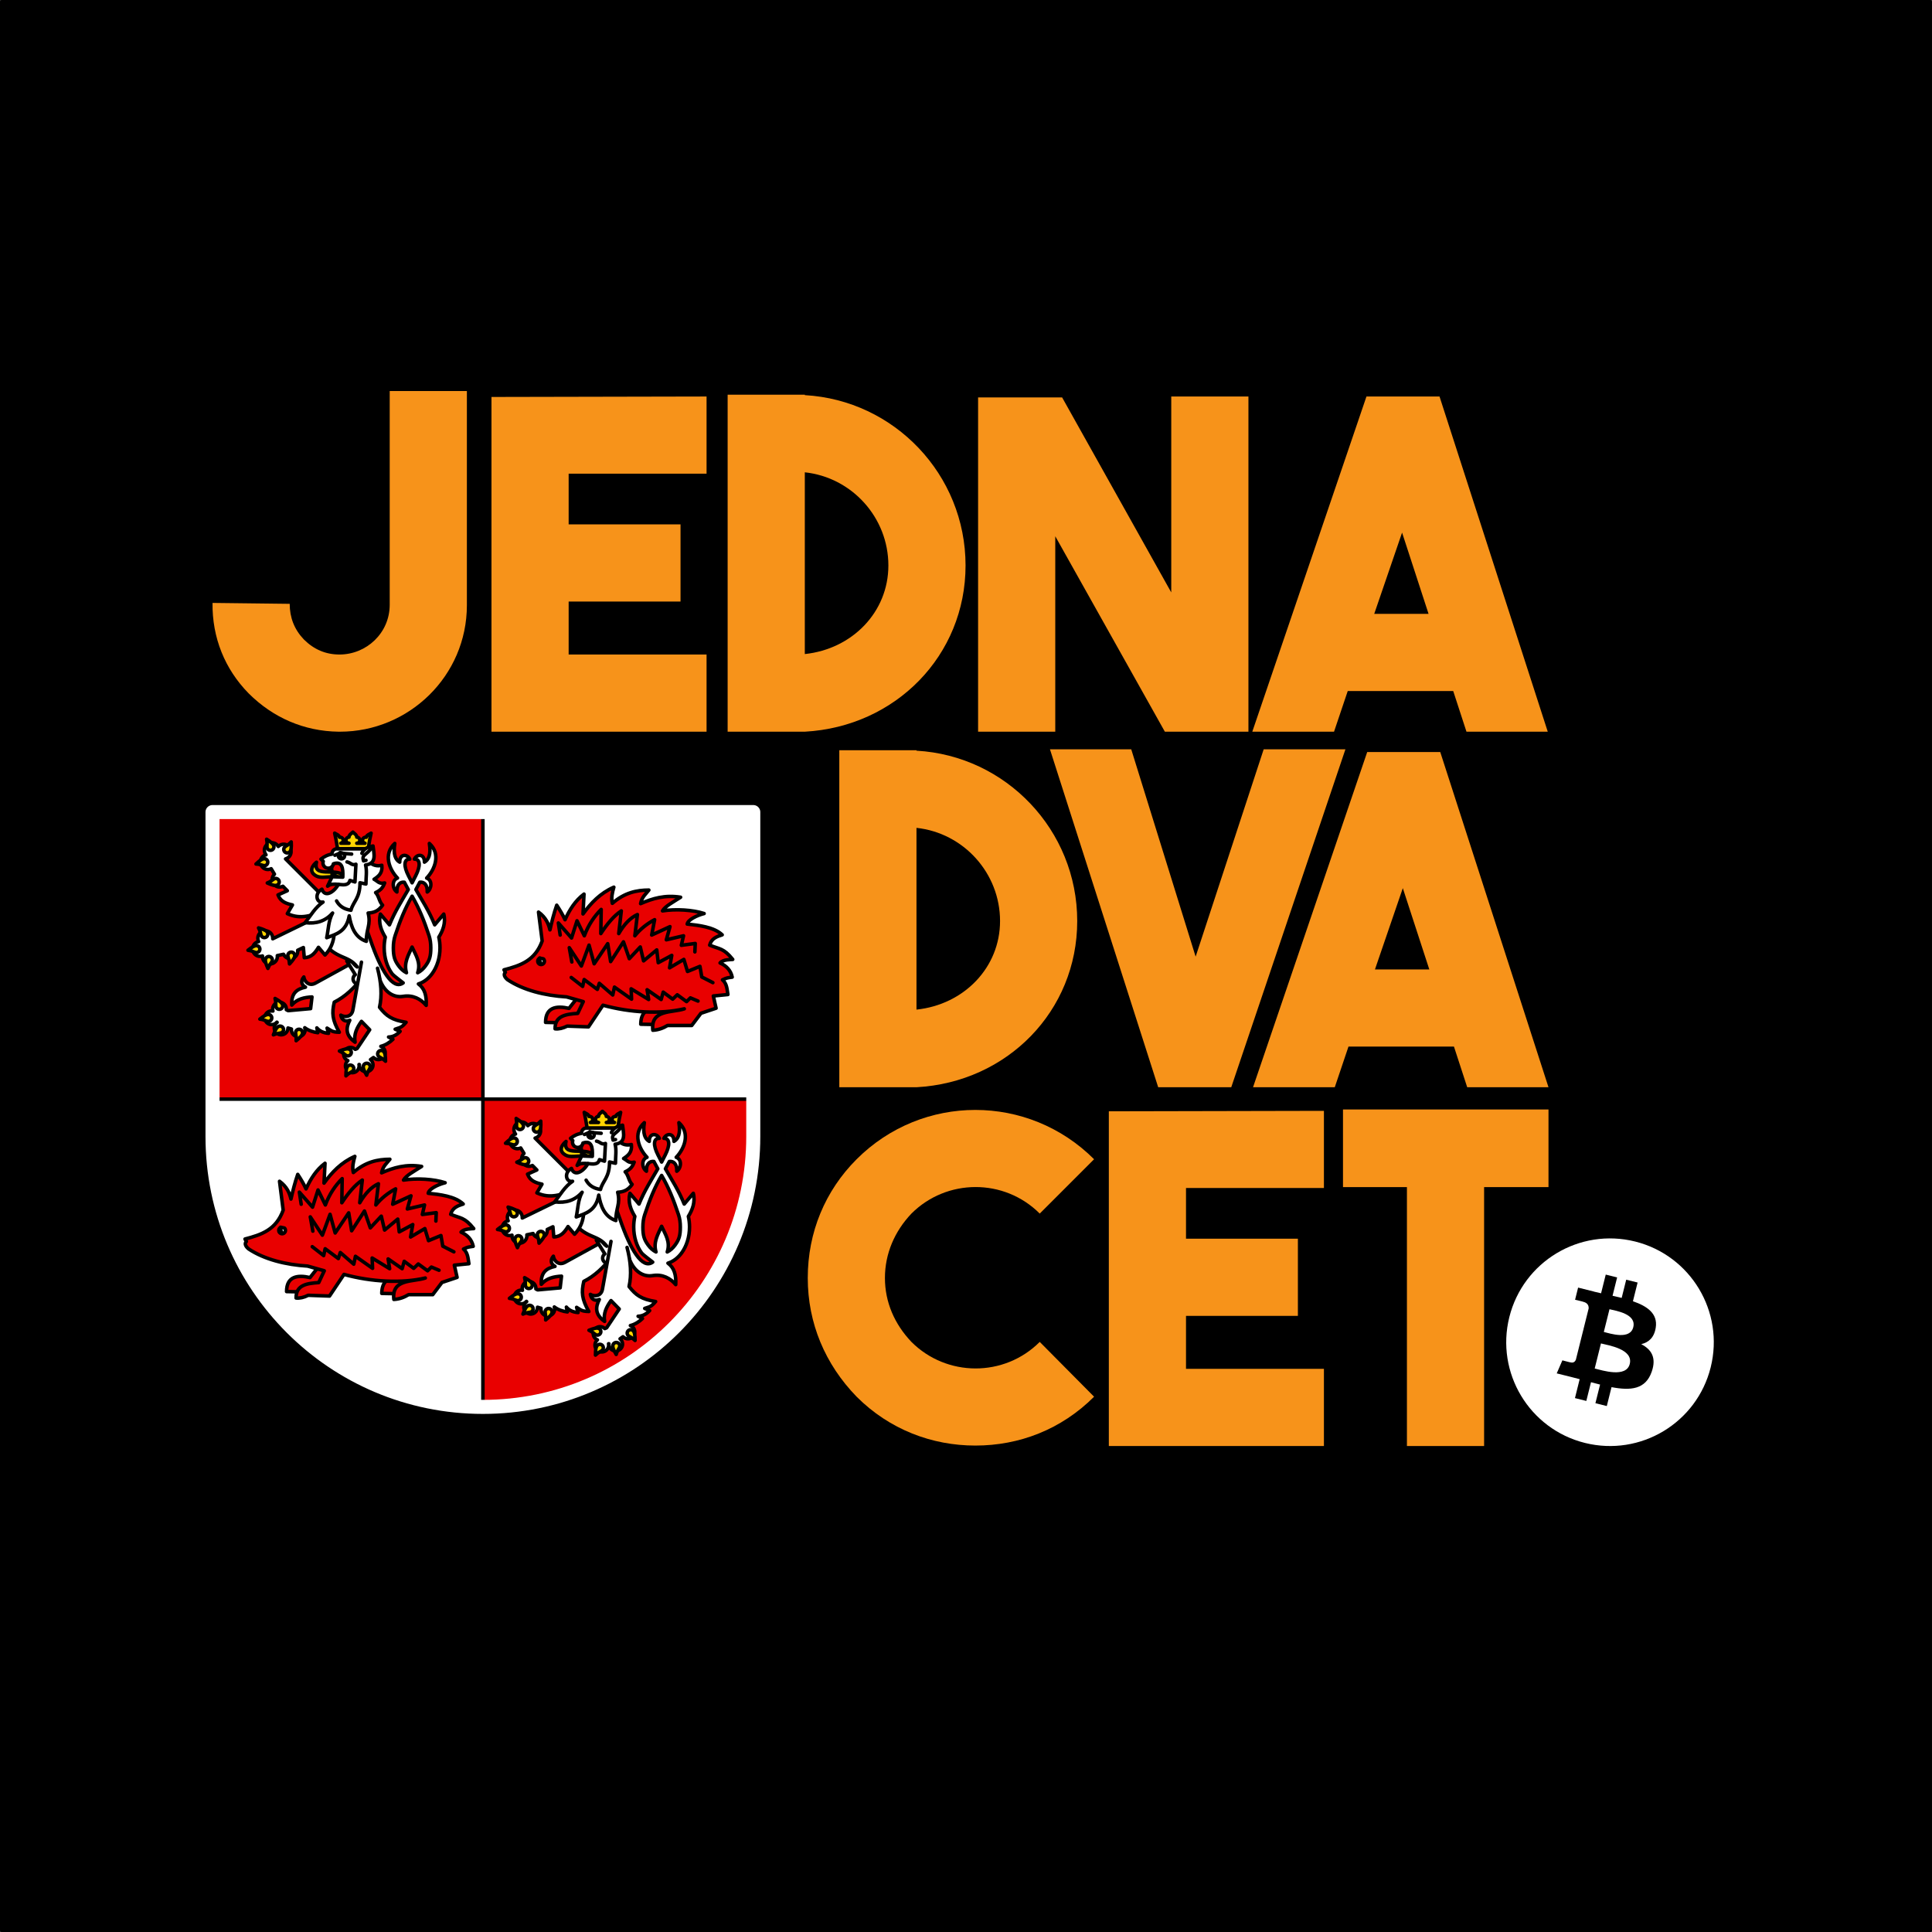 <?xml version="1.0" encoding="UTF-8" standalone="no"?>
<!DOCTYPE svg PUBLIC "-//W3C//DTD SVG 1.1//EN" "http://www.w3.org/Graphics/SVG/1.1/DTD/svg11.dtd">
<!-- Created with Vectornator (http://vectornator.io/) -->
<svg height="100%" stroke-miterlimit="10" style="fill-rule:nonzero;clip-rule:evenodd;stroke-linecap:round;stroke-linejoin:round;" version="1.1" viewBox="239.835 352.034 1100 1100" width="100%" xml:space="preserve" xmlns="http://www.w3.org/2000/svg" xmlns:xlink="http://www.w3.org/1999/xlink">
<rect x="239.835" y="352.034" width="1100" height="1100" fill="#333333" stroke="none"/>
<defs/>
<g id="V-JEDNADVACET">
<path d="M240.835 353.034L1338.83 353.034L1338.83 1451.03L240.835 1451.03L240.835 353.034Z" fill="#000000" fill-rule="nonzero" opacity="1" stroke="#000000" stroke-linecap="butt" stroke-linejoin="miter" stroke-width="2"/>
<path d="M240.835 902.034C240.835 598.829 486.631 353.034 789.835 353.034C1093.04 353.034 1338.83 598.829 1338.83 902.034C1338.83 1205.24 1093.04 1451.03 789.835 1451.03C486.631 1451.03 240.835 1205.24 240.835 902.034Z" fill="#000000" fill-rule="nonzero" opacity="0" stroke="none"/>
<g opacity="1">
<path d="M1004.48 983.724L1004.48 1027.92L1040.88 1027.92L1040.88 1175.34L1084.82 1175.34L1084.82 1027.92L1121.48 1027.92L1121.48 983.724L1004.48 983.724Z" fill="#f7931a" fill-rule="nonzero" opacity="1" stroke="none"/>
<path d="M993.62 984.504L871.16 984.764L871.16 1175.34L993.62 1175.34L993.62 1131.4L915.1 1131.4L915.1 1101.24L978.8 1101.24L978.8 1057.3L915.1 1057.3L915.1 1028.44L993.62 1028.44L993.62 984.504Z" fill="#f7931a" fill-rule="nonzero" opacity="1" stroke="none"/>
<path d="M795.16 1175.08C820.12 1175.08 844.04 1165.98 862.76 1147.26L831.82 1116.06C811.54 1136.34 778.78 1136.08 758.76 1116.06C749.14 1105.92 743.68 1093.44 743.68 1079.66C743.68 1065.88 749.14 1053.14 758.76 1043C778.78 1022.98 811.54 1022.72 831.82 1043L862.76 1012.06C825.32 974.624 765 974.624 727.56 1012.06C709.62 1030 699.74 1053.66 699.74 1079.66C699.74 1105.4 709.62 1128.8 727.56 1147.26C746.28 1165.98 770.46 1175.08 795.16 1175.08Z" fill="#f7931a" fill-rule="nonzero" opacity="1" stroke="none"/>
</g>
<g opacity="1">
<path d="M1121.48 971.065L1059.86 780.225L1018.26 780.225L953.26 971.065L999.8 971.065L1007.6 947.925L1067.66 947.925L1075.2 971.065L1121.48 971.065ZM1038.54 857.705L1053.62 903.985L1022.68 903.985L1038.54 857.705Z" fill="#f7931a" fill-rule="nonzero" opacity="1" stroke="none"/>
<path d="M920.58 896.705L883.92 778.665L837.64 778.665L899.26 971.065L940.86 971.065L1005.86 778.665L959.32 778.665L920.58 896.705Z" fill="#f7931a" fill-rule="nonzero" opacity="1" stroke="none"/>
<path d="M761.64 779.185L717.7 779.185L717.7 971.065L761.64 971.065C813.38 968.205 853.16 927.645 853.16 876.425C853.16 824.685 812.6 782.305 761.64 779.445L761.64 779.185ZM761.64 823.385C788.42 826.245 809.22 849.125 809.22 876.425C809.22 902.945 788.68 924.005 761.64 926.865L761.64 823.385Z" fill="#f7931a" fill-rule="nonzero" opacity="1" stroke="none"/>
</g>
<g opacity="1">
<path d="M1121.06 768.63L1059.44 577.79L1017.84 577.79L952.84 768.63L999.38 768.63L1007.18 745.49L1067.24 745.49L1074.78 768.63L1121.06 768.63ZM1038.12 655.27L1053.2 701.55L1022.26 701.55L1038.12 655.27Z" fill="#f7931a" fill-rule="nonzero" opacity="1" stroke="none"/>
<path d="M906.7 689.33L844.56 578.31L796.72 578.31L796.72 768.63L840.66 768.63L840.66 657.35L903.06 768.63L950.64 768.63L950.64 577.79L906.7 577.79L906.7 689.33Z" fill="#f7931a" fill-rule="nonzero" opacity="1" stroke="none"/>
<path d="M698.06 576.75L654.12 576.75L654.12 768.63L698.06 768.63C749.8 765.77 789.58 725.21 789.58 673.99C789.58 622.25 749.02 579.87 698.06 577.01L698.06 576.75ZM698.06 620.95C724.84 623.81 745.64 646.69 745.64 673.99C745.64 700.51 725.1 721.57 698.06 724.43L698.06 620.95Z" fill="#f7931a" fill-rule="nonzero" opacity="1" stroke="none"/>
<path d="M642.12 577.79L519.66 578.05L519.66 768.63L642.12 768.63L642.12 724.69L563.6 724.69L563.6 694.53L627.3 694.53L627.3 650.59L563.6 650.59L563.6 621.73L642.12 621.73L642.12 577.79Z" fill="#f7931a" fill-rule="nonzero" opacity="1" stroke="none"/>
<path d="M461.72 574.67L461.72 696.35C461.72 712.47 448.46 724.69 433.12 724.69C425.32 724.69 418.56 721.83 412.84 716.11C407.38 710.39 404.78 703.63 404.78 695.83L360.84 695.31C360.58 715.07 367.86 733.01 381.38 746.79C395.16 760.57 412.84 768.37 432.6 768.63L433.38 768.63C472.64 768.63 505.66 736.91 505.66 696.61L505.66 574.67L461.72 574.67Z" fill="#f7931a" fill-rule="nonzero" opacity="1" stroke="none"/>
</g>
<g opacity="1">
<path d="M1213.83 1130.54C1205.94 1162.2 1173.87 1181.47 1142.2 1173.57C1110.55 1165.68 1091.28 1133.61 1099.18 1101.95C1107.07 1070.28 1139.14 1051.01 1170.79 1058.9C1202.46 1066.8 1221.73 1098.87 1213.83 1130.54Z" fill="#ffffff" fill-rule="nonzero" opacity="1" stroke="none"/>
<path d="M1182.56 1107.82C1183.74 1099.96 1177.75 1095.73 1169.56 1092.91L1172.22 1082.25L1165.73 1080.64L1163.15 1091.01C1161.44 1090.59 1159.69 1090.19 1157.95 1089.79L1160.56 1079.35L1154.08 1077.73L1151.42 1088.38C1150.01 1088.06 1148.62 1087.74 1147.28 1087.41L1147.29 1087.37L1138.34 1085.14L1136.62 1092.07C1136.62 1092.07 1141.43 1093.17 1141.33 1093.24C1143.95 1093.89 1144.43 1095.63 1144.35 1097.01L1141.32 1109.15C1141.5 1109.19 1141.74 1109.26 1142 1109.36C1141.78 1109.31 1141.55 1109.25 1141.31 1109.19L1137.07 1126.19C1136.75 1126.99 1135.94 1128.19 1134.1 1127.73C1134.16 1127.83 1129.39 1126.56 1129.39 1126.56L1126.17 1133.98L1134.61 1136.08C1136.18 1136.48 1137.71 1136.89 1139.23 1137.28L1136.55 1148.05L1143.02 1149.67L1145.68 1139.01C1147.45 1139.49 1149.17 1139.93 1150.85 1140.35L1148.2 1150.96L1154.68 1152.58L1157.37 1141.82C1168.43 1143.91 1176.74 1143.07 1180.24 1133.07C1183.06 1125.02 1180.1 1120.37 1174.28 1117.34C1178.52 1116.36 1181.71 1113.58 1182.56 1107.82ZM1167.75 1128.6C1165.74 1136.65 1152.18 1132.3 1147.79 1131.2L1151.35 1116.93C1155.74 1118.03 1169.84 1120.2 1167.75 1128.6ZM1169.75 1107.7C1167.92 1115.03 1156.64 1111.31 1152.98 1110.39L1156.21 1097.45C1159.87 1098.36 1171.66 1100.06 1169.75 1107.7Z" fill="#000000" fill-rule="nonzero" opacity="1" stroke="none"/>
</g>
<g opacity="1">
<path d="M361.603 815.159L361.603 999.118C361.603 1083.72 430.171 1152.29 514.774 1152.29C599.377 1152.29 667.945 1083.72 667.945 999.118L667.945 815.159L361.603 815.159Z" fill="#e90000" fill-rule="nonzero" opacity="1" stroke="#000000" stroke-linecap="butt" stroke-linejoin="miter" stroke-width="3"/>
<path d="M361.603 977.823L361.603 999.118C361.603 1083.72 430.171 1152.29 514.774 1152.29L514.774 977.823L361.603 977.823Z" fill="#ffffff" fill-rule="nonzero" opacity="1" stroke="#000000" stroke-linecap="butt" stroke-linejoin="miter" stroke-width="2"/>
<path d="M514.774 815.159L667.945 815.159L667.945 977.823L514.774 977.823L514.774 815.159Z" fill="#ffffff" fill-rule="nonzero" opacity="1" stroke="#000000" stroke-linecap="butt" stroke-linejoin="miter" stroke-width="2"/>
<path d="M360.833 814.39L360.833 999.118C360.833 1084.14 429.755 1153.06 514.774 1153.06C599.793 1153.06 668.714 1084.14 668.714 999.118L668.714 814.39L360.833 814.39Z" fill="none" opacity="0" stroke="#000000" stroke-linecap="butt" stroke-linejoin="miter" stroke-width="8"/>
<path d="M435.011 851.447L428.919 851.208C424.377 851.35 421.373 852.24 418.685 849.968C414.95 846.811 420.025 842.954 420.025 842.954C417.903 852.046 430.537 846.079 435.38 850.312L435.011 851.447Z" fill="#ffd500" fill-rule="nonzero" opacity="1" stroke="#000000" stroke-linecap="butt" stroke-linejoin="miter" stroke-width="2"/>
<path d="M429.654 843.854C428.777 845.149 428.336 846.554 428.919 848.215C427.314 847.701 426.86 846.446 426.517 845.12L429.654 843.854Z" fill="#ffffff" fill-rule="nonzero" opacity="1" stroke="#000000" stroke-linecap="butt" stroke-linejoin="miter" stroke-width="2"/>
<path d="M428.919 851.208L428.919 848.215C429.791 850.62 431.96 851.078 433.662 852.237L428.919 851.208Z" fill="#ffffff" fill-rule="nonzero" opacity="1" stroke="#000000" stroke-linecap="butt" stroke-linejoin="miter" stroke-width="2"/>
<g opacity="1">
<path d="M426.927 865.531L402.425 841.048C402.518 841.025 402.61 840.998 402.702 840.968C404.92 840.2 406.096 837.778 405.329 835.558C404.561 833.339 402.142 832.162 399.924 832.93C399.304 833.145 398.743 833.501 398.284 833.969C397.261 832.22 395.146 831.436 393.232 832.097C391.014 832.864 389.838 835.287 390.605 837.506C390.759 837.947 390.985 838.36 391.273 838.727C391.174 838.752 391.075 838.781 390.978 838.813C388.76 839.58 387.584 842.002 388.351 844.222C389.119 846.442 391.538 847.619 393.756 846.851C393.917 846.793 394.074 846.726 394.226 846.65L396.096 849.753C394.9 850.901 394.48 852.64 395.019 854.208C395.786 856.428 398.206 857.605 400.424 856.837C400.585 856.78 400.742 856.712 400.894 856.636L403.407 859.184L398.119 861.559C399.609 865.521 402.91 866.5 406.338 867.272L403.432 872.219C411.193 875.828 417.558 873.159 424.914 870.353L426.927 865.531Z" fill="#ffffff" fill-rule="nonzero" opacity="1" stroke="#000000" stroke-linecap="butt" stroke-linejoin="miter" stroke-width="2.001"/>
<path d="M397.622 852.359C397.122 852.137 396.579 852.139 396.106 852.322C394.971 852.856 394.312 853.878 392.017 854.763C394.81 856.004 396.396 856.442 397.531 856.023C398.004 855.841 398.408 855.477 398.63 854.977C399.073 853.975 398.622 852.804 397.622 852.359Z" fill="#ffd500" fill-rule="nonzero" opacity="1" stroke="#000000" stroke-linecap="butt" stroke-linejoin="miter" stroke-width="2.001"/>
<path d="M391.679 844.359C391.282 844.736 390.77 844.916 390.263 844.903C389.015 844.78 388.051 844.037 385.593 843.972C387.81 841.867 389.158 840.923 390.367 840.937C390.874 840.951 391.376 841.157 391.752 841.555C392.506 842.349 392.473 843.605 391.679 844.359Z" fill="#ffd500" fill-rule="nonzero" opacity="1" stroke="#000000" stroke-linecap="butt" stroke-linejoin="miter" stroke-width="2.001"/>
<path d="M392.752 835.855C392.29 835.562 391.991 835.109 391.88 834.614C391.695 833.372 392.179 832.256 391.642 829.854C394.223 831.492 395.466 832.57 395.748 833.747C395.858 834.243 395.78 834.78 395.487 835.243C394.901 836.168 393.677 836.442 392.752 835.855Z" fill="#ffd500" fill-rule="nonzero" opacity="1" stroke="#000000" stroke-linecap="butt" stroke-linejoin="miter" stroke-width="2.001"/>
<path d="M401.403 835.78C401.373 835.233 401.566 834.726 401.904 834.348C402.805 833.474 403.994 833.219 405.633 831.384C405.804 834.438 405.652 836.078 404.859 836.992C404.521 837.37 404.039 837.619 403.492 837.65C402.399 837.711 401.464 836.874 401.403 835.78Z" fill="#ffd500" fill-rule="nonzero" opacity="1" stroke="#000000" stroke-linecap="butt" stroke-linejoin="miter" stroke-width="2.001"/>
</g>
<g opacity="1">
<path d="M443.647 898.464L419.403 911.796C415.698 913.833 413.093 910.687 412.827 908.289C411.115 910.255 411.117 912.665 413.766 914.083C409.046 915.079 405.519 917.427 405.963 924.276C408.992 920.768 413.097 919.889 417.463 919.652L416.686 926.3L403.854 927.454L402.86 926.91C402.944 925.909 402.64 924.915 402.01 924.133C400.655 922.455 398.198 922.195 396.522 923.551C395.3 924.54 394.791 926.167 395.229 927.677C394.103 927.462 392.94 927.753 392.047 928.473C390.371 929.829 390.111 932.288 391.466 933.966C392.821 935.643 395.278 935.904 396.954 934.547C397.15 934.387 397.33 934.209 397.492 934.014L397.62 934.149C397.562 934.189 397.506 934.23 397.45 934.273C395.775 935.629 395.514 938.087 396.869 939.765C398.224 941.442 400.681 941.703 402.357 940.346C403.264 939.612 403.794 938.51 403.803 937.342L405.772 937.914C405.648 938.959 405.951 940.01 406.612 940.828C407.967 942.506 410.424 942.766 412.1 941.41C413.351 940.395 413.851 938.715 413.359 937.18C415.396 938.781 418.398 939.768 420.811 940.011L420.238 937.27C421.71 939.001 423.808 940.141 426.895 940.346L426.059 937.396C428.233 938.601 428.614 939.726 433.026 939.758C428.982 932.673 428.724 928.882 430.154 922.624C436.23 919.614 441.722 914.534 446.73 907.74" fill="#ffffff" fill-rule="nonzero" opacity="1" stroke="#000000" stroke-linecap="butt" stroke-linejoin="miter" stroke-width="2.001"/>
<path d="M393.832 933.148C393.407 933.492 392.882 933.632 392.378 933.578C391.143 933.357 390.242 932.54 387.796 932.281C390.173 930.358 391.591 929.524 392.795 929.633C393.299 929.687 393.783 929.933 394.127 930.359C394.815 931.211 394.683 932.459 393.832 933.148Z" fill="#ffd500" fill-rule="nonzero" opacity="1" stroke="#000000" stroke-linecap="butt" stroke-linejoin="miter" stroke-width="2.001"/>
<path d="M397.887 926.444C397.409 926.177 397.085 925.741 396.947 925.253C396.692 924.024 397.113 922.882 396.442 920.514C399.111 922.005 400.413 923.012 400.76 924.171C400.898 924.659 400.85 925.2 400.583 925.679C400.05 926.635 398.843 926.978 397.887 926.444Z" fill="#ffd500" fill-rule="nonzero" opacity="1" stroke="#000000" stroke-linecap="butt" stroke-linejoin="miter" stroke-width="2.001"/>
<path d="M401.146 938.934C400.952 939.446 400.569 939.832 400.107 940.04C398.929 940.472 397.739 940.223 395.497 941.234C396.58 938.373 397.383 936.937 398.478 936.424C398.941 936.215 399.483 936.183 399.994 936.377C401.018 936.765 401.533 937.91 401.146 938.934Z" fill="#ffd500" fill-rule="nonzero" opacity="1" stroke="#000000" stroke-linecap="butt" stroke-linejoin="miter" stroke-width="2.001"/>
<path d="M408.857 938.489C408.431 938.833 408.185 939.317 408.132 939.822C408.09 941.077 408.698 942.13 408.44 944.578C410.816 942.655 411.928 941.441 412.073 940.24C412.126 939.735 411.987 939.21 411.643 938.784C410.955 937.932 409.708 937.8 408.857 938.489Z" fill="#ffd500" fill-rule="nonzero" opacity="1" stroke="#000000" stroke-linecap="butt" stroke-linejoin="miter" stroke-width="2.001"/>
</g>
<path d="M464.612 832.261C457.941 838.275 461.467 847.112 466.148 851.967C462.684 853.211 463.334 858.27 465.823 859.898C465.603 855.558 467.845 854.016 470.054 854.346C470.778 855.767 471.525 857.151 472.284 858.514C468.692 864.757 464.72 870.862 461.584 878.592L456.419 872.468C455.148 877.487 456.944 881.916 459.21 885.608C458.777 887.527 458.566 889.564 458.566 891.664C458.566 897.352 460.227 902.535 463.031 906.387C463.914 907.601 468.276 910.728 469.384 911.645C463.517 915.979 456.654 904.569 450.752 887.226C449.447 883.392 448.189 880.655 446.999 876.173L438.757 863.653L422.899 887.191C430.892 898.663 437.959 895.487 443.217 902.57C441.171 901.458 440.623 898.573 437.293 899.214L442.119 906.969C441.334 907.512 440.864 908.406 440.862 909.362C440.862 910.969 442.164 912.273 443.771 912.273L455.531 908.101C457.877 916.354 463.505 920.272 469.318 919.325C474.948 918.408 479.394 920.789 482.487 924.463C482.809 919.056 481.634 914.805 478.061 912.246C481.137 911.299 483.84 909.187 485.878 906.387C488.682 902.535 490.343 897.352 490.343 891.664C490.343 889.569 490.114 887.544 489.688 885.628C491.965 881.932 493.764 877.496 492.491 872.468L487.325 878.592C484.189 870.863 480.217 864.757 476.625 858.514C477.384 857.151 478.131 855.767 478.855 854.346C481.064 854.016 483.306 855.558 483.086 859.898C485.575 858.27 486.224 853.211 482.761 851.967C487.442 847.112 490.968 838.275 484.297 832.261C485.322 838.659 483.816 841.599 481.487 842.909C481.577 838.114 477.309 838.086 475.757 841.17C479.24 841.1 479.282 845.247 476.523 850.623C475.861 852.001 475.168 853.344 474.454 854.67C473.741 853.344 473.047 852.001 472.385 850.623C469.627 845.247 469.669 841.1 473.152 841.17C471.6 838.086 467.332 838.114 467.422 842.909C465.093 841.599 463.587 838.659 464.612 832.261ZM474.454 862.296C478.47 869.188 481.162 875.899 484.101 884.733C484.8 886.835 485.116 889.195 485.116 891.664C485.116 896.616 484.385 898.824 482.114 901.945C480.82 903.723 479.303 905.055 477.651 905.874C479.555 900.051 476.559 895.865 474.454 891.256C472.349 895.865 469.607 900.287 471.258 905.874C469.605 905.055 468.089 903.723 466.795 901.945C464.523 898.824 463.793 896.616 463.793 891.664C463.793 889.197 464.108 886.839 464.806 884.739C467.746 875.902 470.438 869.189 474.454 862.296Z" fill="#ffffff" fill-rule="nonzero" opacity="1" stroke="#000000" stroke-linecap="butt" stroke-linejoin="miter" stroke-width="2"/>
<g opacity="1">
<path d="M426.245 871.356L395.118 886.529C395.127 886.433 395.131 886.337 395.133 886.241C395.133 883.892 393.231 881.988 390.884 881.988C388.537 881.988 386.635 883.892 386.635 886.241C386.636 886.897 386.788 887.545 387.081 888.132C385.094 888.528 383.663 890.272 383.661 892.299C383.661 894.648 385.563 896.552 387.91 896.552C388.377 896.55 388.84 896.472 389.281 896.319C389.272 896.421 389.267 896.523 389.266 896.626C389.266 898.975 391.168 900.879 393.515 900.879C395.862 900.878 397.764 898.974 397.764 896.626C397.762 896.455 397.75 896.285 397.728 896.116L401.269 895.361C401.962 896.867 403.467 897.833 405.124 897.836C407.47 897.836 409.373 895.931 409.373 893.583C409.371 893.412 409.359 893.242 409.336 893.072L412.564 891.528L413.078 897.307C417.306 897.193 419.31 894.39 421.159 891.4L424.88 895.766C430.825 889.604 430.385 882.711 430.14 874.836L426.245 871.356Z" fill="#ffffff" fill-rule="nonzero" opacity="1" stroke="#000000" stroke-linecap="butt" stroke-linejoin="miter" stroke-width="2"/>
<path d="M404.229 894.77C403.856 895.17 403.68 895.684 403.698 896.191C403.831 897.44 404.581 898.397 404.667 900.857C406.751 898.62 407.683 897.263 407.658 896.054C407.641 895.546 407.43 895.046 407.03 894.672C406.229 893.925 404.975 893.969 404.229 894.77Z" fill="#ffd500" fill-rule="nonzero" opacity="1" stroke="#000000" stroke-linecap="butt" stroke-linejoin="miter" stroke-width="2"/>
<path d="M394.732 897.776C394.958 898.275 394.961 898.818 394.782 899.293C394.258 900.433 393.242 901.102 392.377 903.406C391.114 900.621 390.663 899.037 391.072 897.898C391.25 897.423 391.61 897.016 392.108 896.79C393.105 896.337 394.279 896.779 394.732 897.776Z" fill="#ffd500" fill-rule="nonzero" opacity="1" stroke="#000000" stroke-linecap="butt" stroke-linejoin="miter" stroke-width="2"/>
<path d="M387.053 893.981C386.625 894.322 386.1 894.457 385.596 894.4C384.363 894.17 383.467 893.347 381.023 893.07C383.414 891.164 384.839 890.34 386.042 890.459C386.546 890.516 387.028 890.765 387.369 891.194C388.051 892.051 387.909 893.298 387.053 893.981Z" fill="#ffd500" fill-rule="nonzero" opacity="1" stroke="#000000" stroke-linecap="butt" stroke-linejoin="miter" stroke-width="2"/>
<path d="M389.81 885.774C389.284 885.624 388.868 885.275 388.621 884.831C388.091 883.694 388.239 882.486 387.042 880.335C389.982 881.172 391.48 881.852 392.084 882.901C392.33 883.344 392.408 883.882 392.258 884.409C391.959 885.462 390.863 886.073 389.81 885.774Z" fill="#ffd500" fill-rule="nonzero" opacity="1" stroke="#000000" stroke-linecap="butt" stroke-linejoin="miter" stroke-width="2"/>
</g>
<path d="M432.025 835.246C430.04 835.246 428.809 836.532 428.859 838.355C426.407 838.658 424.405 839.751 422.588 841.165L423.872 842.449C423.773 842.749 423.723 843.062 423.722 843.377C423.722 845.028 425.059 846.366 426.709 846.366C428.173 846.364 429.42 845.3 429.654 843.854C434.65 842.157 435.251 846.248 435.011 851.447L428.919 851.208L426.351 856.589C428.056 855.227 430.325 855.354 432.497 855.567C429.908 860.146 424.786 863.213 423.127 858.302C418.587 860.789 420.101 866.41 423.754 865.634C419.391 868.569 416.774 873.251 413.577 877.353C419.862 878.152 425.141 876.505 429.195 871.881C426.784 876.303 426.849 881.222 425.854 885.928C431.304 883.913 437.065 882.459 438.658 873.495C439.738 879.451 441.77 885.756 448.406 887.989C448.276 881.172 451.157 878.586 449.443 871.88C452.305 871.694 455.125 871.04 457.672 867.389C455.656 865.436 455.646 862.202 453.696 860.231C457.112 858.7 458.081 856.737 458.833 854.736C455.678 855.573 454.679 853.535 452.805 852.662C455.406 850.962 457.765 849.058 457.232 844.692C451.743 846.053 447.565 841.89 447.973 835.246L432.025 835.246Z" fill="#ffffff" fill-rule="nonzero" opacity="1" stroke="#000000" stroke-linecap="butt" stroke-linejoin="miter" stroke-width="2"/>
<path d="M440.755 825.8L440.398 826.136C439.673 826.767 438.767 827.336 438.588 828.323C438.553 828.439 438.534 828.559 438.534 828.68C437.579 828.68 436.805 829.454 436.806 830.41C436.806 831.365 437.579 832.139 438.534 832.139L433.878 832.139C434.811 831.941 435.407 831.022 435.209 830.088C435.01 829.153 434.093 828.557 433.159 828.755C433.134 828.637 433.09 828.524 433.031 828.418C432.651 827.49 431.647 827.121 430.807 826.655L430.388 826.401C430.388 826.401 430.929 828.78 431.206 830.254C431.484 831.727 432.025 835.246 432.025 835.246L440.755 835.246L449.485 835.246C449.485 835.246 450.027 831.727 450.304 830.254C450.581 828.78 451.122 826.401 451.122 826.401L450.703 826.655C449.863 827.121 448.859 827.49 448.479 828.418C448.42 828.524 448.377 828.637 448.351 828.755C447.417 828.557 446.5 829.153 446.301 830.088C446.103 831.022 446.699 831.941 447.633 832.139L442.976 832.139C443.931 832.139 444.704 831.365 444.705 830.41C444.705 829.454 443.931 828.68 442.976 828.68C442.976 828.559 442.958 828.439 442.922 828.323C442.743 827.336 441.837 826.767 441.112 826.136L440.755 825.8Z" fill="#ffd500" fill-rule="nonzero" opacity="1" stroke="#000000" stroke-linecap="butt" stroke-linejoin="miter" stroke-width="2"/>
<path d="M445.88 837.886C446.602 835.953 448.305 834.399 452.217 833.698C452.772 838.379 454.448 843.67 447.972 844.527C448.857 847.834 448.183 851.638 448.183 855.357L444.804 854.639C444.804 863.613 440.849 865.404 439.656 870.289C435.699 869.723 433.073 867.934 431.473 864.99" fill="#ffffff" fill-rule="nonzero" opacity="1" stroke="#000000" stroke-linecap="butt" stroke-linejoin="miter" stroke-width="2"/>
<path d="M432.497 855.567C435.48 855.859 438.262 856.316 439.073 853.3L441.94 854.184L442.477 844.094C440.255 845.044 439.433 843.122 437.406 842.775" fill="none" opacity="1" stroke="#000000" stroke-linecap="butt" stroke-linejoin="miter" stroke-width="2"/>
<path d="M451.017 835.335C448.154 838.96 445.677 838.686 446.814 842.169L448.209 841.859" fill="none" opacity="1" stroke="#000000" stroke-linecap="butt" stroke-linejoin="miter" stroke-width="2"/>
<g opacity="1">
<path d="M445.637 899.856L440.752 927.108C440.006 931.272 435.924 931.322 433.893 930.02C434.345 932.59 436.219 934.103 438.986 932.933C436.792 937.233 436.399 941.454 441.999 945.415C441.178 940.852 443.076 937.105 445.637 933.557L450.313 938.341L443.142 949.055L442.095 949.485C441.37 948.791 440.406 948.403 439.403 948.401C437.248 948.401 435.5 950.15 435.5 952.307C435.501 953.88 436.444 955.299 437.893 955.907C437.018 956.648 436.513 957.737 436.511 958.884C436.511 961.041 438.258 962.79 440.413 962.79C442.569 962.79 444.316 961.041 444.316 958.884C444.314 958.631 444.289 958.378 444.239 958.13L444.424 958.116C444.419 958.185 444.416 958.255 444.414 958.325C444.414 960.482 446.161 962.23 448.316 962.231C450.471 962.231 452.218 960.482 452.218 958.325C452.217 957.158 451.694 956.052 450.793 955.31L452.475 954.138C453.209 954.891 454.216 955.316 455.268 955.316C457.423 955.316 459.17 953.568 459.17 951.411C459.168 949.799 458.177 948.353 456.675 947.772C459.2 947.192 461.853 945.477 463.56 943.751L461.07 942.474C463.34 942.417 465.545 941.501 467.645 939.226L464.827 938.022C467.131 937.088 468.244 937.499 471.043 934.085C462.996 932.779 459.888 930.595 455.926 925.548C457.406 918.926 456.912 911.458 454.782 903.288" fill="#ffffff" fill-rule="nonzero" opacity="1" stroke="#000000" stroke-linecap="butt" stroke-linejoin="miter" stroke-width="2"/>
<path d="M441.266 960.434C441.266 960.982 441.044 961.478 440.685 961.837C439.737 962.658 438.536 962.847 436.797 964.587C436.797 961.528 437.04 959.9 437.883 959.032C438.241 958.673 438.737 958.451 439.284 958.451C440.378 958.451 441.266 959.339 441.266 960.434Z" fill="#ffd500" fill-rule="nonzero" opacity="1" stroke="#000000" stroke-linecap="butt" stroke-linejoin="miter" stroke-width="2"/>
<path d="M438.606 953.063C438.098 953.267 437.556 953.246 437.089 953.046C435.974 952.472 435.352 951.426 433.09 950.459C435.927 949.32 437.527 948.939 438.646 949.398C439.112 949.598 439.503 949.975 439.707 950.484C440.114 951.5 439.622 952.655 438.606 953.063Z" fill="#ffd500" fill-rule="nonzero" opacity="1" stroke="#000000" stroke-linecap="butt" stroke-linejoin="miter" stroke-width="2"/>
<path d="M450.359 958.38C450.635 958.853 450.694 959.393 450.565 959.884C450.161 961.072 449.219 961.841 448.595 964.222C447.053 961.581 446.442 960.052 446.732 958.877C446.86 958.386 447.176 957.945 447.649 957.668C448.593 957.115 449.807 957.434 450.359 958.38Z" fill="#ffd500" fill-rule="nonzero" opacity="1" stroke="#000000" stroke-linecap="butt" stroke-linejoin="miter" stroke-width="2"/>
<path d="M454.861 952.098C454.861 952.646 455.083 953.142 455.441 953.501C456.39 954.322 457.591 954.511 459.33 956.251C459.33 953.192 459.086 951.564 458.244 950.696C457.885 950.337 457.39 950.115 456.843 950.115C455.748 950.115 454.861 951.003 454.861 952.098Z" fill="#ffd500" fill-rule="nonzero" opacity="1" stroke="#000000" stroke-linecap="butt" stroke-linejoin="miter" stroke-width="2"/>
</g>
<path d="M436.062 839.221C436.062 840.215 435.257 841.021 434.264 841.021C433.271 841.021 432.465 840.215 432.465 839.221C432.465 838.724 432.667 838.274 432.992 837.948L433.517 837.541L435.536 837.948C435.861 838.274 436.062 838.724 436.062 839.221Z" fill="none" opacity="1" stroke="#000000" stroke-linecap="butt" stroke-linejoin="miter" stroke-width="2"/>
<path d="M430.517 838.981L432.992 837.948L433.517 837.541L435.536 837.948L440.049 838.321" fill="none" opacity="1" stroke="#000000" stroke-linecap="butt" stroke-linejoin="miter" stroke-width="2"/>
<path d="M433.517 837.541C433.524 838.389 433.313 839.147 433.969 839.938" fill="none" opacity="1" stroke="#000000" stroke-linecap="butt" stroke-linejoin="miter" stroke-width="2"/>
<g opacity="1">
<path d="M577.087 1010.43L570.995 1010.19C566.453 1010.33 563.449 1011.22 560.761 1008.95C557.026 1005.79 562.101 1001.93 562.101 1001.93C559.979 1011.03 572.613 1005.06 577.456 1009.29L577.087 1010.43Z" fill="#ffd500" fill-rule="nonzero" opacity="1" stroke="#000000" stroke-linecap="butt" stroke-linejoin="miter" stroke-width="2"/>
<path d="M571.73 1002.83C570.853 1004.13 570.412 1005.53 570.995 1007.19C569.39 1006.68 568.936 1005.43 568.593 1004.1L571.73 1002.83Z" fill="#ffffff" fill-rule="nonzero" opacity="1" stroke="#000000" stroke-linecap="butt" stroke-linejoin="miter" stroke-width="2"/>
<path d="M570.995 1010.19L570.995 1007.19C571.867 1009.6 574.036 1010.06 575.738 1011.22L570.995 1010.19Z" fill="#ffffff" fill-rule="nonzero" opacity="1" stroke="#000000" stroke-linecap="butt" stroke-linejoin="miter" stroke-width="2"/>
<g opacity="1">
<path d="M569.003 1024.51L544.501 1000.03C544.594 1000 544.686 999.978 544.778 999.948C546.996 999.18 548.172 996.758 547.405 994.538C546.637 992.319 544.218 991.142 542 991.91C541.381 992.125 540.819 992.481 540.36 992.949C539.337 991.2 537.223 990.416 535.308 991.077C533.09 991.845 531.914 994.267 532.681 996.487C532.835 996.927 533.061 997.34 533.349 997.707C533.25 997.732 533.151 997.761 533.054 997.793C530.836 998.561 529.66 1000.98 530.427 1003.2C531.195 1005.42 533.615 1006.6 535.832 1005.83C535.993 1005.77 536.15 1005.71 536.302 1005.63L538.172 1008.73C536.976 1009.88 536.556 1011.62 537.095 1013.19C537.863 1015.41 540.282 1016.59 542.5 1015.82C542.661 1015.76 542.818 1015.69 542.97 1015.62L545.483 1018.16L540.195 1020.54C541.685 1024.5 544.987 1025.48 548.414 1026.25L545.508 1031.2C553.269 1034.81 559.634 1032.14 566.99 1029.33L569.003 1024.51Z" fill="#ffffff" fill-rule="nonzero" opacity="1" stroke="#000000" stroke-linecap="butt" stroke-linejoin="miter" stroke-width="2.001"/>
<path d="M539.698 1011.34C539.198 1011.12 538.655 1011.12 538.182 1011.3C537.047 1011.84 536.388 1012.86 534.093 1013.74C536.886 1014.98 538.472 1015.42 539.607 1015C540.08 1014.82 540.484 1014.46 540.706 1013.96C541.15 1012.96 540.698 1011.78 539.698 1011.34Z" fill="#ffd500" fill-rule="nonzero" opacity="1" stroke="#000000" stroke-linecap="butt" stroke-linejoin="miter" stroke-width="2.001"/>
<path d="M533.755 1003.34C533.358 1003.72 532.846 1003.9 532.339 1003.88C531.091 1003.76 530.128 1003.02 527.669 1002.95C529.886 1000.85 531.234 999.903 532.443 999.917C532.95 999.931 533.452 1000.14 533.829 1000.53C534.582 1001.33 534.549 1002.58 533.755 1003.34Z" fill="#ffd500" fill-rule="nonzero" opacity="1" stroke="#000000" stroke-linecap="butt" stroke-linejoin="miter" stroke-width="2.001"/>
<path d="M534.829 994.835C534.366 994.542 534.067 994.089 533.956 993.594C533.771 992.352 534.255 991.236 533.718 988.834C536.299 990.472 537.542 991.55 537.824 992.727C537.934 993.223 537.856 993.76 537.563 994.223C536.977 995.148 535.753 995.422 534.829 994.835Z" fill="#ffd500" fill-rule="nonzero" opacity="1" stroke="#000000" stroke-linecap="butt" stroke-linejoin="miter" stroke-width="2.001"/>
<path d="M543.479 994.76C543.449 994.214 543.642 993.706 543.981 993.328C544.881 992.455 546.07 992.199 547.71 990.364C547.88 993.419 547.728 995.058 546.935 995.972C546.597 996.35 546.115 996.599 545.568 996.63C544.476 996.691 543.54 995.854 543.479 994.76Z" fill="#ffd500" fill-rule="nonzero" opacity="1" stroke="#000000" stroke-linecap="butt" stroke-linejoin="miter" stroke-width="2.001"/>
</g>
<g opacity="1">
<path d="M585.723 1057.44L561.479 1070.78C557.774 1072.81 555.169 1069.67 554.903 1067.27C553.191 1069.24 553.193 1071.65 555.842 1073.06C551.122 1074.06 547.595 1076.41 548.039 1083.26C551.068 1079.75 555.173 1078.87 559.539 1078.63L558.762 1085.28L545.93 1086.43L544.936 1085.89C545.02 1084.89 544.716 1083.89 544.086 1083.11C542.731 1081.44 540.274 1081.18 538.598 1082.53C537.377 1083.52 536.867 1085.15 537.305 1086.66C536.18 1086.44 535.016 1086.73 534.123 1087.45C532.448 1088.81 532.187 1091.27 533.542 1092.95C534.897 1094.62 537.354 1094.88 539.03 1093.53C539.226 1093.37 539.406 1093.19 539.568 1092.99L539.696 1093.13C539.638 1093.17 539.582 1093.21 539.527 1093.25C537.851 1094.61 537.591 1097.07 538.945 1098.74C540.3 1100.42 542.757 1100.68 544.433 1099.33C545.34 1098.59 545.87 1097.49 545.88 1096.32L547.848 1096.89C547.725 1097.94 548.027 1098.99 548.688 1099.81C550.043 1101.49 552.5 1101.75 554.176 1100.39C555.428 1099.38 555.927 1097.7 555.435 1096.16C557.472 1097.76 560.474 1098.75 562.888 1098.99L562.314 1096.25C563.786 1097.98 565.884 1099.12 568.971 1099.33L568.135 1096.38C570.309 1097.58 570.69 1098.71 575.102 1098.74C571.058 1091.65 570.8 1087.86 572.231 1081.6C578.306 1078.59 583.798 1073.51 588.806 1066.72" fill="#ffffff" fill-rule="nonzero" opacity="1" stroke="#000000" stroke-linecap="butt" stroke-linejoin="miter" stroke-width="2.001"/>
<path d="M535.908 1092.13C535.483 1092.47 534.958 1092.61 534.454 1092.56C533.219 1092.34 532.318 1091.52 529.872 1091.26C532.249 1089.34 533.667 1088.5 534.871 1088.61C535.375 1088.67 535.859 1088.91 536.203 1089.34C536.892 1090.19 536.759 1091.44 535.908 1092.13Z" fill="#ffd500" fill-rule="nonzero" opacity="1" stroke="#000000" stroke-linecap="butt" stroke-linejoin="miter" stroke-width="2.001"/>
<path d="M539.963 1085.42C539.485 1085.16 539.161 1084.72 539.023 1084.23C538.768 1083 539.189 1081.86 538.519 1079.49C541.187 1080.99 542.489 1081.99 542.836 1083.15C542.974 1083.64 542.926 1084.18 542.659 1084.66C542.126 1085.62 540.919 1085.96 539.963 1085.42Z" fill="#ffd500" fill-rule="nonzero" opacity="1" stroke="#000000" stroke-linecap="butt" stroke-linejoin="miter" stroke-width="2.001"/>
<path d="M543.222 1097.91C543.028 1098.43 542.645 1098.81 542.183 1099.02C541.006 1099.45 539.816 1099.2 537.573 1100.21C538.656 1097.35 539.46 1095.92 540.555 1095.4C541.017 1095.2 541.559 1095.16 542.071 1095.36C543.094 1095.75 543.61 1096.89 543.222 1097.91Z" fill="#ffd500" fill-rule="nonzero" opacity="1" stroke="#000000" stroke-linecap="butt" stroke-linejoin="miter" stroke-width="2.001"/>
<path d="M550.933 1097.47C550.507 1097.81 550.261 1098.3 550.208 1098.8C550.166 1100.06 550.775 1101.11 550.516 1103.56C552.892 1101.63 554.004 1100.42 554.149 1099.22C554.203 1098.72 554.064 1098.19 553.72 1097.76C553.031 1096.91 551.784 1096.78 550.933 1097.47Z" fill="#ffd500" fill-rule="nonzero" opacity="1" stroke="#000000" stroke-linecap="butt" stroke-linejoin="miter" stroke-width="2.001"/>
</g>
<path d="M606.688 991.241C600.017 997.255 603.543 1006.09 608.224 1010.95C604.761 1012.19 605.41 1017.25 607.9 1018.88C607.679 1014.54 609.921 1013 612.13 1013.33C612.854 1014.75 613.601 1016.13 614.36 1017.49C610.768 1023.74 606.796 1029.84 603.66 1037.57L598.495 1031.45C597.224 1036.47 599.02 1040.9 601.286 1044.59C600.854 1046.51 600.643 1048.54 600.643 1050.64C600.643 1056.33 602.304 1061.52 605.107 1065.37C605.99 1066.58 610.352 1069.71 611.46 1070.63C605.593 1074.96 598.73 1063.55 592.828 1046.21C591.523 1042.37 590.265 1039.64 589.075 1035.15L580.833 1022.63L564.975 1046.17C572.968 1057.64 580.035 1054.47 585.293 1061.55C583.247 1060.44 582.699 1057.55 579.369 1058.19L584.196 1065.95C583.41 1066.49 582.94 1067.39 582.939 1068.34C582.938 1069.95 584.241 1071.25 585.847 1071.25L597.607 1067.08C599.953 1075.33 605.582 1079.25 611.394 1078.31C617.024 1077.39 621.47 1079.77 624.563 1083.44C624.885 1078.04 623.71 1073.79 620.137 1071.23C623.214 1070.28 625.916 1068.17 627.954 1065.37C630.758 1061.52 632.419 1056.33 632.419 1050.64C632.419 1048.55 632.19 1046.52 631.764 1044.61C634.041 1040.91 635.84 1036.48 634.567 1031.45L629.402 1037.57C626.265 1029.84 622.294 1023.74 618.701 1017.49C619.46 1016.13 620.207 1014.75 620.931 1013.33C623.141 1013 625.382 1014.54 625.162 1018.88C627.651 1017.25 628.301 1012.19 624.837 1010.95C629.518 1006.09 633.044 997.255 626.373 991.241C627.399 997.639 625.892 1000.58 623.563 1001.89C623.653 997.094 619.385 997.066 617.833 1000.15C621.316 1000.08 621.358 1004.23 618.599 1009.6C617.937 1010.98 617.244 1012.32 616.53 1013.65C615.817 1012.32 615.123 1010.98 614.461 1009.6C611.703 1004.23 611.745 1000.08 615.228 1000.15C613.676 997.066 609.408 997.094 609.499 1001.89C607.169 1000.58 605.663 997.639 606.688 991.241ZM616.53 1021.28C620.546 1028.17 623.238 1034.88 626.177 1043.71C626.877 1045.82 627.192 1048.17 627.192 1050.64C627.192 1055.6 626.461 1057.8 624.19 1060.93C622.896 1062.7 621.379 1064.03 619.727 1064.85C621.631 1059.03 618.635 1054.84 616.53 1050.24C614.425 1054.84 611.683 1059.27 613.334 1064.85C611.681 1064.03 610.165 1062.7 608.871 1060.93C606.599 1057.8 605.869 1055.6 605.869 1050.64C605.869 1048.18 606.184 1045.82 606.882 1043.72C609.822 1034.88 612.514 1028.17 616.53 1021.28Z" fill="#ffffff" fill-rule="nonzero" opacity="1" stroke="#000000" stroke-linecap="butt" stroke-linejoin="miter" stroke-width="2"/>
<g opacity="1">
<path d="M568.322 1030.34L537.195 1045.51C537.203 1045.41 537.208 1045.32 537.209 1045.22C537.209 1042.87 535.307 1040.97 532.96 1040.97C530.613 1040.97 528.711 1042.87 528.711 1045.22C528.712 1045.88 528.864 1046.52 529.157 1047.11C527.17 1047.51 525.739 1049.25 525.737 1051.28C525.737 1053.63 527.639 1055.53 529.986 1055.53C530.453 1055.53 530.916 1055.45 531.357 1055.3C531.348 1055.4 531.343 1055.5 531.342 1055.61C531.342 1057.95 533.244 1059.86 535.591 1059.86C537.938 1059.86 539.84 1057.95 539.84 1055.61C539.838 1055.44 539.826 1055.26 539.804 1055.1L543.345 1054.34C544.038 1055.85 545.543 1056.81 547.2 1056.82C549.547 1056.82 551.449 1054.91 551.449 1052.56C551.447 1052.39 551.435 1052.22 551.413 1052.05L554.64 1050.51L555.154 1056.29C559.382 1056.17 561.386 1053.37 563.235 1050.38L566.956 1054.75C572.901 1048.58 572.461 1041.69 572.216 1033.82L568.322 1030.34Z" fill="#ffffff" fill-rule="nonzero" opacity="1" stroke="#000000" stroke-linecap="butt" stroke-linejoin="miter" stroke-width="2"/>
<path d="M546.305 1053.75C545.932 1054.15 545.756 1054.66 545.774 1055.17C545.907 1056.42 546.657 1057.38 546.743 1059.84C548.827 1057.6 549.759 1056.24 549.734 1055.03C549.717 1054.53 549.506 1054.03 549.106 1053.65C548.305 1052.91 547.051 1052.95 546.305 1053.75Z" fill="#ffd500" fill-rule="nonzero" opacity="1" stroke="#000000" stroke-linecap="butt" stroke-linejoin="miter" stroke-width="2"/>
<path d="M536.808 1056.76C537.034 1057.25 537.037 1057.8 536.858 1058.27C536.334 1059.41 535.318 1060.08 534.453 1062.39C533.19 1059.6 532.74 1058.02 533.148 1056.88C533.326 1056.4 533.686 1056 534.184 1055.77C535.181 1055.32 536.355 1055.76 536.808 1056.76Z" fill="#ffd500" fill-rule="nonzero" opacity="1" stroke="#000000" stroke-linecap="butt" stroke-linejoin="miter" stroke-width="2"/>
<path d="M529.129 1052.96C528.701 1053.3 528.176 1053.44 527.672 1053.38C526.439 1053.15 525.543 1052.33 523.1 1052.05C525.49 1050.14 526.915 1049.32 528.118 1049.44C528.622 1049.5 529.104 1049.75 529.445 1050.17C530.127 1051.03 529.985 1052.28 529.129 1052.96Z" fill="#ffd500" fill-rule="nonzero" opacity="1" stroke="#000000" stroke-linecap="butt" stroke-linejoin="miter" stroke-width="2"/>
<path d="M531.886 1044.75C531.36 1044.6 530.944 1044.25 530.697 1043.81C530.167 1042.67 530.315 1041.47 529.118 1039.32C532.058 1040.15 533.556 1040.83 534.16 1041.88C534.406 1042.32 534.484 1042.86 534.334 1043.39C534.035 1044.44 532.939 1045.05 531.886 1044.75Z" fill="#ffd500" fill-rule="nonzero" opacity="1" stroke="#000000" stroke-linecap="butt" stroke-linejoin="miter" stroke-width="2"/>
</g>
<path d="M574.101 994.226C572.116 994.226 570.886 995.513 570.935 997.335C568.483 997.638 566.481 998.731 564.664 1000.15L565.948 1001.43C565.849 1001.73 565.799 1002.04 565.798 1002.36C565.798 1004.01 567.135 1005.35 568.785 1005.35C570.249 1005.34 571.496 1004.28 571.73 1002.83C576.726 1001.14 577.327 1005.23 577.087 1010.43L570.995 1010.19L568.427 1015.57C570.132 1014.21 572.401 1014.33 574.573 1014.55C571.984 1019.13 566.862 1022.19 565.203 1017.28C560.663 1019.77 562.177 1025.39 565.83 1024.61C561.467 1027.55 558.85 1032.23 555.653 1036.33C561.938 1037.13 567.217 1035.49 571.271 1030.86C568.86 1035.28 568.925 1040.2 567.93 1044.91C573.38 1042.89 579.141 1041.44 580.734 1032.48C581.814 1038.43 583.846 1044.74 590.482 1046.97C590.352 1040.15 593.233 1037.57 591.519 1030.86C594.381 1030.67 597.201 1030.02 599.748 1026.37C597.732 1024.42 597.722 1021.18 595.773 1019.21C599.189 1017.68 600.157 1015.72 600.909 1013.72C597.754 1014.55 596.755 1012.52 594.882 1011.64C597.482 1009.94 599.841 1008.04 599.308 1003.67C593.819 1005.03 589.641 1000.87 590.049 994.226L574.101 994.226Z" fill="#ffffff" fill-rule="nonzero" opacity="1" stroke="#000000" stroke-linecap="butt" stroke-linejoin="miter" stroke-width="2"/>
<path d="M582.831 984.78L582.474 985.116C581.749 985.747 580.843 986.317 580.665 987.304C580.629 987.419 580.61 987.539 580.61 987.66C579.655 987.66 578.882 988.434 578.882 989.39C578.882 990.345 579.656 991.119 580.61 991.119L575.954 991.119C576.887 990.921 577.483 990.002 577.285 989.068C577.087 988.133 576.169 987.537 575.235 987.736C575.21 987.617 575.167 987.504 575.108 987.398C574.728 986.47 573.723 986.101 572.883 985.635L572.464 985.381C572.464 985.381 573.005 987.76 573.283 989.234C573.56 990.708 574.101 994.226 574.101 994.226L582.831 994.226L591.562 994.226C591.562 994.226 592.103 990.708 592.38 989.234C592.657 987.76 593.198 985.381 593.198 985.381L592.779 985.635C591.939 986.101 590.935 986.47 590.555 987.398C590.496 987.504 590.453 987.617 590.427 987.736C589.493 987.537 588.576 988.133 588.377 989.068C588.179 990.002 588.775 990.921 589.709 991.119L585.052 991.119C586.007 991.119 586.781 990.345 586.781 989.39C586.781 988.434 586.007 987.66 585.052 987.66C585.052 987.539 585.034 987.419 584.998 987.304C584.819 986.317 583.913 985.747 583.188 985.116L582.831 984.78Z" fill="#ffd500" fill-rule="nonzero" opacity="1" stroke="#000000" stroke-linecap="butt" stroke-linejoin="miter" stroke-width="2"/>
<path d="M587.956 996.866C588.679 994.934 590.381 993.379 594.293 992.678C594.848 997.36 596.524 1002.65 590.048 1003.51C590.934 1006.81 590.259 1010.62 590.259 1014.34L586.88 1013.62C586.88 1022.59 582.925 1024.38 581.733 1029.27C577.775 1028.7 575.15 1026.91 573.549 1023.97" fill="#ffffff" fill-rule="nonzero" opacity="1" stroke="#000000" stroke-linecap="butt" stroke-linejoin="miter" stroke-width="2"/>
<path d="M574.573 1014.55C577.557 1014.84 580.338 1015.3 581.149 1012.28L584.016 1013.16L584.554 1003.07C582.331 1004.02 581.509 1002.1 579.483 1001.76" fill="none" opacity="1" stroke="#000000" stroke-linecap="butt" stroke-linejoin="miter" stroke-width="2"/>
<path d="M593.093 994.315C590.23 997.94 587.753 997.667 588.89 1001.15L590.286 1000.84" fill="none" opacity="1" stroke="#000000" stroke-linecap="butt" stroke-linejoin="miter" stroke-width="2"/>
<g opacity="1">
<path d="M587.713 1058.84L582.828 1086.09C582.082 1090.25 578 1090.3 575.97 1089C576.421 1091.57 578.295 1093.08 581.062 1091.91C578.868 1096.21 578.475 1100.43 584.075 1104.39C583.254 1099.83 585.152 1096.08 587.713 1092.54L592.39 1097.32L585.219 1108.04L584.171 1108.47C583.446 1107.77 582.482 1107.38 581.479 1107.38C579.324 1107.38 577.577 1109.13 577.577 1111.29C577.577 1112.86 578.52 1114.28 579.97 1114.89C579.094 1115.63 578.589 1116.72 578.587 1117.86C578.587 1120.02 580.334 1121.77 582.489 1121.77C584.645 1121.77 586.392 1120.02 586.392 1117.86C586.391 1117.61 586.365 1117.36 586.315 1117.11L586.5 1117.1C586.495 1117.17 586.492 1117.24 586.49 1117.31C586.49 1119.46 588.237 1121.21 590.392 1121.21C592.547 1121.21 594.294 1119.46 594.294 1117.31C594.293 1116.14 593.771 1115.03 592.869 1114.29L594.551 1113.12C595.286 1113.87 596.292 1114.3 597.344 1114.3C599.499 1114.3 601.246 1112.55 601.246 1110.39C601.244 1108.78 600.253 1107.33 598.751 1106.75C601.276 1106.17 603.93 1104.46 605.636 1102.73L603.146 1101.45C605.416 1101.4 607.621 1100.48 609.721 1098.21L606.904 1097C609.207 1096.07 610.32 1096.48 613.119 1093.07C605.072 1091.76 601.964 1089.58 598.002 1084.53C599.482 1077.91 598.988 1070.44 596.858 1062.27" fill="#ffffff" fill-rule="nonzero" opacity="1" stroke="#000000" stroke-linecap="butt" stroke-linejoin="miter" stroke-width="2"/>
<path d="M583.342 1119.41C583.342 1119.96 583.12 1120.46 582.761 1120.82C581.813 1121.64 580.612 1121.83 578.873 1123.57C578.873 1120.51 579.116 1118.88 579.959 1118.01C580.317 1117.65 580.813 1117.43 581.36 1117.43C582.454 1117.43 583.342 1118.32 583.342 1119.41Z" fill="#ffd500" fill-rule="nonzero" opacity="1" stroke="#000000" stroke-linecap="butt" stroke-linejoin="miter" stroke-width="2"/>
<path d="M580.682 1112.04C580.174 1112.25 579.632 1112.23 579.165 1112.03C578.051 1111.45 577.428 1110.41 575.167 1109.44C578.003 1108.3 579.603 1107.92 580.722 1108.38C581.189 1108.58 581.579 1108.96 581.783 1109.46C582.191 1110.48 581.698 1111.64 580.682 1112.04Z" fill="#ffd500" fill-rule="nonzero" opacity="1" stroke="#000000" stroke-linecap="butt" stroke-linejoin="miter" stroke-width="2"/>
<path d="M592.435 1117.36C592.712 1117.83 592.77 1118.37 592.641 1118.86C592.237 1120.05 591.295 1120.82 590.671 1123.2C589.129 1120.56 588.518 1119.03 588.808 1117.86C588.936 1117.37 589.252 1116.92 589.725 1116.65C590.67 1116.1 591.883 1116.41 592.435 1117.36Z" fill="#ffd500" fill-rule="nonzero" opacity="1" stroke="#000000" stroke-linecap="butt" stroke-linejoin="miter" stroke-width="2"/>
<path d="M596.937 1111.08C596.937 1111.63 597.159 1112.12 597.518 1112.48C598.466 1113.3 599.667 1113.49 601.406 1115.23C601.406 1112.17 601.162 1110.54 600.32 1109.68C599.961 1109.32 599.466 1109.1 598.919 1109.1C597.824 1109.1 596.937 1109.98 596.937 1111.08Z" fill="#ffd500" fill-rule="nonzero" opacity="1" stroke="#000000" stroke-linecap="butt" stroke-linejoin="miter" stroke-width="2"/>
</g>
<path d="M578.139 998.201C578.139 999.196 577.333 1000 576.34 1000C575.347 1000 574.541 999.196 574.541 998.201C574.541 997.704 574.743 997.254 575.068 996.929L575.593 996.521L577.612 996.929C577.937 997.254 578.139 997.704 578.139 998.201Z" fill="none" opacity="1" stroke="#000000" stroke-linecap="butt" stroke-linejoin="miter" stroke-width="2"/>
<path d="M572.593 997.961L575.068 996.929L575.593 996.521L577.612 996.929L582.125 997.301" fill="none" opacity="1" stroke="#000000" stroke-linecap="butt" stroke-linejoin="miter" stroke-width="2"/>
<path d="M575.593 996.521C575.601 997.37 575.389 998.127 576.045 998.918" fill="none" opacity="1" stroke="#000000" stroke-linecap="butt" stroke-linejoin="miter" stroke-width="2"/>
</g>
<path d="M570.471 917.708L563.799 926.162C556.711 924.53 550.448 925.415 550.459 934.14L569.038 934.556L578.155 923.862" fill="#e90000" fill-rule="nonzero" opacity="1" stroke="#000000" stroke-linecap="butt" stroke-linejoin="miter" stroke-width="2"/>
<path d="M625.29 935.598L604.659 935.182C604.766 921.779 618.789 926.838 627.144 927.458" fill="#e90000" fill-rule="nonzero" opacity="1" stroke="#000000" stroke-linecap="butt" stroke-linejoin="miter" stroke-width="2"/>
<path d="M562.436 919.626C550.108 918.895 537.773 915.815 528.841 909.857C527.402 908.678 526.214 906.921 527.579 905.646L526.798 904.216C536.267 901.751 544.504 898.956 548.529 887.781L546.445 871.345C550.596 874.386 552.109 877.867 552.954 881.459C554.016 876.779 555.199 872.1 556.813 867.42C558.643 870.177 560.264 872.933 561.54 875.69C564.173 869.856 567.496 864.71 572.345 861.091L571.778 872.39C576.285 866.191 581.518 860.597 589.334 857.156C588.457 860.221 587.717 863.287 588.479 866.352C595.411 860.259 602.343 858.824 609.275 858.802C607.521 861.102 605.297 862.697 604.565 866.53C611.297 863.589 618.418 861.426 627.35 862.887C623.343 865.475 618.45 868.063 617.042 870.651C624.509 869.466 634.368 870.066 640.74 872.164C636.649 873.192 631.513 875.679 631.101 878.165C637.513 878.867 646.256 879.755 651.026 884.288C647.881 885.28 644.863 886.43 643.9 890.148C649.63 892.58 651.745 891.712 657.018 898.287C656.159 898.427 651.572 898.158 649.81 900.299C653.338 901.917 655.884 904.397 656.718 908.375C653.981 908.834 653.9 908.624 651.194 909.915C653.687 912.085 653.742 915.056 654.269 918.277L645.971 919.102L647.537 926.069L638.925 928.944L633.681 935.898L619.919 935.898C617.428 937.409 614.699 938.444 611.535 938.607C610.109 926.668 622.544 928.758 629.443 926.416C616.065 929.555 598.735 928.648 583.141 924.363L578.776 930.892L574.903 936.686L562.77 936.254C560.311 937.505 557.922 938.037 555.877 937.794C555.736 930.217 562.33 929.464 568.77 929.014L571.918 922.31L562.436 919.626Z" fill="#e90000" fill-rule="nonzero" opacity="1" stroke="#000000" stroke-linecap="butt" stroke-linejoin="miter" stroke-width="2"/>
<path d="M549.81 899.305C549.81 900.352 548.962 901.202 547.915 901.202C546.868 901.202 546.02 900.352 546.02 899.305C546.02 898.781 546.232 898.306 546.575 897.963L547.128 897.534L549.255 897.963C549.598 898.306 549.81 898.781 549.81 899.305Z" fill="#ffffff" fill-rule="nonzero" opacity="1" stroke="#000000" stroke-linecap="butt" stroke-linejoin="miter" stroke-width="2"/>
<path d="M547.128 897.534C547.136 898.428 546.913 899.226 547.605 900.06" fill="none" opacity="1" stroke="#000000" stroke-linecap="butt" stroke-linejoin="miter" stroke-width="2"/>
<path d="M565.079 908.579L571.571 913.647L572.43 909.755L579.935 915.348L581.053 911.901L588.709 918.535L589.676 914.047L599.418 920.91L599.181 915.027L609.144 921.112L608.277 915.546L616.265 921.103L617.438 916.909L622.829 920.906L625.442 918.425L630.739 922.31L632.923 920.178L637.254 922" fill="none" opacity="1" stroke="#000000" stroke-linecap="butt" stroke-linejoin="miter" stroke-width="2"/>
<path d="M565.417 899.738L563.958 891.611L570.835 902.031L575.212 890.152L578.129 900.78L585.84 889.318L587.507 899.53L594.801 888.276L598.135 897.863L604.387 891.194L606.263 899.113L613.765 892.861L614.599 900.155L622.309 895.987L621.059 903.073L629.187 898.279L631.271 905.157L638.356 902.239L639.398 908.283L645.713 911.503" fill="none" opacity="1" stroke="#000000" stroke-linecap="butt" stroke-linejoin="miter" stroke-width="2"/>
<path d="M558.78 884.411L557.738 877.534L565.24 886.078L568.366 876.284L572.534 884.828C574.842 878.643 578.147 873.787 582.12 869.823L581.912 883.578C585.556 878.042 589.383 873.421 593.582 870.657L592.123 883.578C595.135 878.372 598.629 874.613 602.751 872.741L601.293 884.828C604.258 881.079 608.494 877.777 612.546 875.658L610.879 884.411L621.299 879.618L619.215 887.12L629.01 884.828L627.759 890.246L635.678 889.204L635.47 893.997" fill="none" opacity="1" stroke="#000000" stroke-linecap="butt" stroke-linejoin="miter" stroke-width="2"/>
<g opacity="1">
<path d="M423.012 1070.97L416.34 1079.43C409.252 1077.79 402.989 1078.68 403.001 1087.4L421.58 1087.82L430.696 1077.13" fill="#e90000" fill-rule="nonzero" opacity="1" stroke="#000000" stroke-linecap="butt" stroke-linejoin="miter" stroke-width="2"/>
<path d="M477.832 1088.86L457.2 1088.45C457.307 1075.04 471.331 1080.1 479.685 1080.72" fill="#e90000" fill-rule="nonzero" opacity="1" stroke="#000000" stroke-linecap="butt" stroke-linejoin="miter" stroke-width="2"/>
<path d="M414.977 1072.89C402.649 1072.16 390.315 1069.08 381.383 1063.12C379.943 1061.94 378.755 1060.18 380.12 1058.91L379.339 1057.48C388.808 1055.01 397.045 1052.22 401.07 1041.04L398.986 1024.61C403.137 1027.65 404.651 1031.13 405.495 1034.72C406.557 1030.04 407.741 1025.36 409.354 1020.68C411.185 1023.44 412.805 1026.2 414.081 1028.95C416.715 1023.12 420.037 1017.97 424.887 1014.35L424.32 1025.65C428.827 1019.45 434.059 1013.86 441.875 1010.42C440.998 1013.49 440.258 1016.55 441.02 1019.62C447.952 1013.52 454.884 1012.09 461.816 1012.07C460.063 1014.37 457.838 1015.96 457.107 1019.79C463.838 1016.85 470.959 1014.69 479.892 1016.15C475.884 1018.74 470.991 1021.33 469.584 1023.92C477.05 1022.73 486.909 1023.33 493.281 1025.43C489.19 1026.46 484.055 1028.94 483.642 1031.43C490.054 1032.13 498.797 1033.02 503.567 1037.55C500.422 1038.54 497.405 1039.69 496.441 1043.41C502.171 1045.84 504.286 1044.98 509.559 1051.55C508.701 1051.69 504.113 1051.42 502.352 1053.56C505.88 1055.18 508.425 1057.66 509.259 1061.64C506.522 1062.1 506.442 1061.89 503.736 1063.18C506.228 1065.35 506.284 1068.32 506.81 1071.54L498.513 1072.37L500.079 1079.33L491.467 1082.21L486.222 1089.16L472.46 1089.16C469.97 1090.67 467.241 1091.71 464.076 1091.87C462.651 1079.93 475.085 1082.02 481.985 1079.68C468.606 1082.82 451.276 1081.91 435.682 1077.63L431.318 1084.16L427.444 1089.95L415.311 1089.52C412.852 1090.77 410.463 1091.3 408.418 1091.06C408.277 1083.48 414.871 1082.73 421.311 1082.28L424.46 1075.57L414.977 1072.89Z" fill="#e90000" fill-rule="nonzero" opacity="1" stroke="#000000" stroke-linecap="butt" stroke-linejoin="miter" stroke-width="2"/>
<path d="M402.352 1052.57C402.352 1053.62 401.503 1054.47 400.456 1054.47C399.409 1054.47 398.561 1053.62 398.561 1052.57C398.561 1052.04 398.773 1051.57 399.116 1051.23L399.669 1050.8L401.796 1051.23C402.139 1051.57 402.352 1052.04 402.352 1052.57Z" fill="#ffffff" fill-rule="nonzero" opacity="1" stroke="#000000" stroke-linecap="butt" stroke-linejoin="miter" stroke-width="2"/>
<path d="M399.669 1050.8C399.677 1051.69 399.454 1052.49 400.146 1053.32" fill="none" opacity="1" stroke="#000000" stroke-linecap="butt" stroke-linejoin="miter" stroke-width="2"/>
<path d="M417.62 1061.84L424.112 1066.91L424.971 1063.02L432.476 1068.61L433.594 1065.17L441.25 1071.8L442.217 1067.31L451.959 1074.17L451.723 1068.29L461.685 1074.38L460.818 1068.81L468.806 1074.37L469.98 1070.17L475.37 1074.17L477.984 1071.69L483.28 1075.57L485.464 1073.44L489.795 1075.26" fill="none" opacity="1" stroke="#000000" stroke-linecap="butt" stroke-linejoin="miter" stroke-width="2"/>
<path d="M417.958 1053L416.499 1044.87L423.376 1055.29L427.753 1043.42L430.67 1054.04L438.381 1042.58L440.048 1052.79L447.342 1041.54L450.677 1051.13L456.929 1044.46L458.804 1052.38L466.306 1046.13L467.14 1053.42L474.851 1049.25L473.6 1056.34L481.728 1051.54L483.812 1058.42L490.897 1055.5L491.939 1061.55L498.254 1064.77" fill="none" opacity="1" stroke="#000000" stroke-linecap="butt" stroke-linejoin="miter" stroke-width="2"/>
<path d="M411.321 1037.68L410.279 1030.8L417.781 1039.34L420.907 1029.55L425.075 1038.09C427.383 1031.91 430.688 1027.05 434.661 1023.09L434.453 1036.84C438.097 1031.31 441.925 1026.69 446.123 1023.92L444.664 1036.84C447.676 1031.64 451.17 1027.88 455.293 1026.01L453.834 1038.09C456.799 1034.34 461.035 1031.04 465.087 1028.92L463.42 1037.68L473.84 1032.88L471.756 1040.38L481.551 1038.09L480.3 1043.51L488.22 1042.47L488.011 1047.26" fill="none" opacity="1" stroke="#000000" stroke-linecap="butt" stroke-linejoin="miter" stroke-width="2"/>
</g>
</g>
<path d="M360.833 814.39L360.833 999.118C360.833 1084.14 429.755 1153.06 514.774 1153.06C599.793 1153.06 668.714 1084.14 668.714 999.118L668.714 814.39L360.833 814.39Z" fill="none" opacity="1" stroke="#ffffff" stroke-linecap="butt" stroke-linejoin="miter" stroke-width="8"/>
</g>
</svg>
